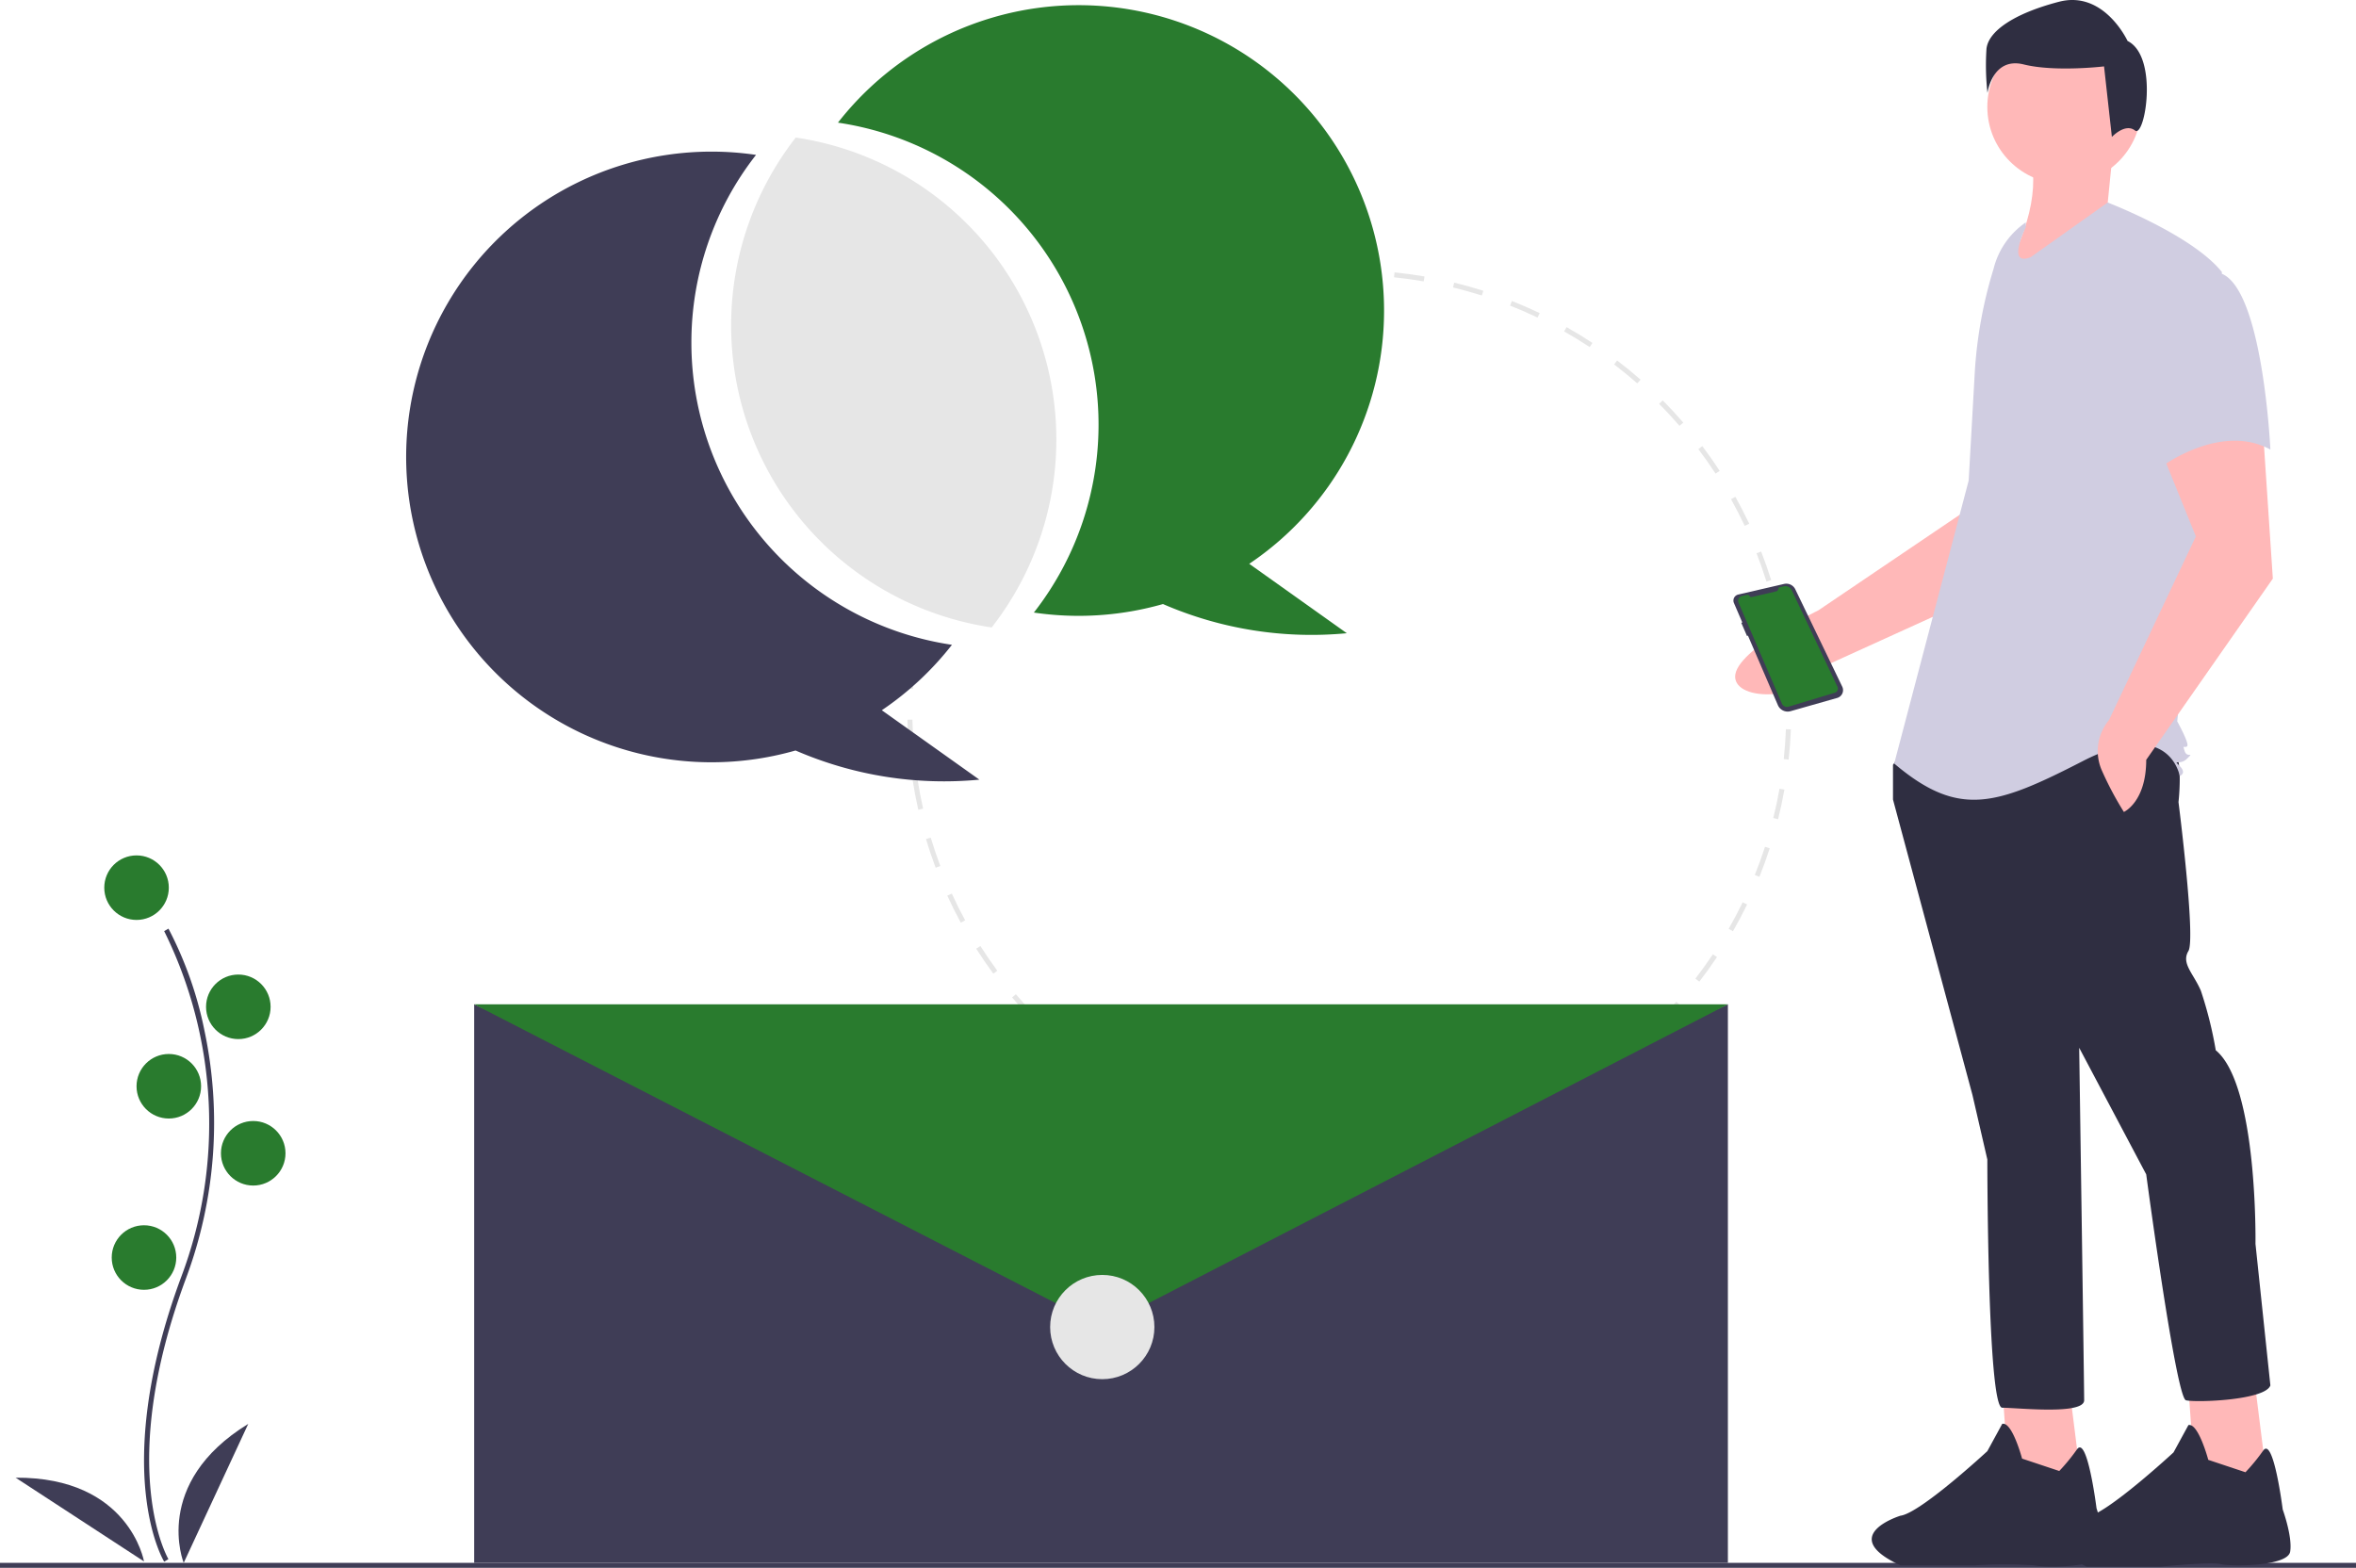 <svg xmlns="http://www.w3.org/2000/svg" width="265.084" height="176.421" viewBox="0 0 265.084 176.421"><defs><style>.a{fill:#e6e6e6;}.b{fill:#3f3d56;}.c{fill:#297b2e;}.d{fill:#ffb8b8;}.e{fill:#2f2e41;}.f{fill:#d0cde1;}</style></defs><g transform="translate(0 0)"><path class="a" d="M670.667,243.586c-.55-.018-1.111-.028-1.667-.028V243c.562,0,1.129.009,1.685.028Z" transform="translate(-517.184 -212.61)"/><path class="a" d="M540.74,343.1c-.751,0-1.508-.017-2.251-.05l.025-.558c1.112.05,2.251.062,3.37.036l.013.559Q541.32,343.1,540.74,343.1Zm4.558-.206-.051-.556c1.116-.1,2.241-.243,3.343-.42l.088.552c-1.114.179-2.252.322-3.38.425Zm-10.206-.111c-1.126-.127-2.26-.3-3.371-.5l.1-.549c1.1.2,2.219.367,3.332.493Zm16.93-.969-.126-.544c1.089-.253,2.184-.547,3.253-.874l.164.534c-1.082.331-2.189.629-3.291.884Zm-23.629-.259c-1.1-.28-2.2-.6-3.27-.957l.175-.53c1.063.351,2.151.669,3.234.946Zm30.142-1.734-.2-.522c1.044-.4,2.087-.842,3.1-1.312l.235.507c-1.024.476-2.078.922-3.134,1.327Zm-36.613-.405c-1.05-.43-2.1-.9-3.111-1.4l.247-.5c1,.494,2.038.96,3.076,1.385Zm42.784-2.462-.27-.489c.979-.54,1.952-1.121,2.891-1.726l.3.47C566.68,335.825,565.7,336.412,564.705,336.958Zm-48.9-.549c-.98-.569-1.952-1.179-2.888-1.813l.313-.463c.926.626,1.887,1.229,2.856,1.792Zm54.624-3.138-.334-.448c.9-.669,1.782-1.376,2.63-2.1l.364.424c-.858.736-1.753,1.452-2.66,2.128Zm-60.269-.681c-.891-.7-1.77-1.432-2.613-2.189l.373-.416c.833.747,1.7,1.475,2.584,2.164Zm65.439-3.752-.392-.4c.8-.785,1.579-1.606,2.321-2.443l.418.371c-.751.846-1.541,1.677-2.347,2.471Zm-70.51-.8c-.789-.812-1.56-1.66-2.291-2.523l.426-.361c.723.853,1.485,1.692,2.265,2.494Zm75.031-4.3-.442-.342c.683-.885,1.345-1.806,1.968-2.737l.464.31c-.629.942-1.3,1.873-1.99,2.768Zm-79.435-.9c-.671-.911-1.319-1.856-1.925-2.81l.471-.3c.6.943,1.24,1.878,1.9,2.779Zm83.222-4.771-.484-.278c.557-.972,1.087-1.975,1.576-2.982l.5.244c-.494,1.019-1.03,2.033-1.594,3.016ZM497.03,317.1c-.54-.993-1.052-2.018-1.523-3.045l.508-.232c.465,1.016.971,2.029,1.506,3.011Zm89.852-5.162-.518-.208c.418-1.039.806-2.106,1.151-3.172l.531.172c-.349,1.078-.741,2.157-1.164,3.208ZM494.2,310.916c-.4-1.059-.766-2.145-1.091-3.228l.535-.16c.321,1.071.684,2.145,1.079,3.192Zm94.786-5.46-.542-.135c.271-1.086.507-2.194.7-3.295l.55.1c-.2,1.113-.436,2.234-.71,3.333Zm-96.743-1.064c-.249-1.1-.464-2.229-.636-3.347l.552-.085c.171,1.105.383,2.219.629,3.31Zm97.933-5.642-.555-.06c.119-1.11.2-2.241.245-3.36l.558.022C590.378,296.484,590.295,297.627,590.174,298.75ZM491.2,297.661c-.1-1.125-.154-2.27-.174-3.4l.559-.01c.019,1.12.077,2.252.172,3.365Zm98.681-5.7c-.032-1.12-.1-2.251-.209-3.363l.556-.054c.109,1.124.18,2.268.212,3.4Zm-.647-6.7c-.184-1.105-.408-2.216-.667-3.3l.543-.129c.262,1.1.489,2.222.675,3.34Zm-1.56-6.551c-.333-1.067-.708-2.135-1.113-3.176l.52-.2c.41,1.053.789,2.133,1.126,3.212Zm-2.444-6.268c-.477-1.012-1-2.019-1.54-2.994l.488-.273c.551.986,1.075,2,1.558,3.028Zm-3.282-5.877c-.612-.938-1.263-1.866-1.935-2.757l.446-.336c.68.9,1.339,1.839,1.958,2.788Zm-4.055-5.376c-.733-.845-1.5-1.676-2.293-2.469l.4-.394c.8.8,1.578,1.642,2.319,2.5Zm-4.749-4.776c-.842-.739-1.72-1.457-2.608-2.135l.339-.444c.9.686,1.786,1.412,2.638,2.159Zm-5.356-4.087c-.936-.617-1.9-1.209-2.876-1.76l.275-.486c.984.557,1.962,1.155,2.909,1.78Zm-5.867-3.318c-1.011-.483-2.05-.937-3.091-1.349l.206-.519c1.052.417,2.1.876,3.126,1.364Zm-6.268-2.482c-1.066-.339-2.157-.645-3.244-.909l.132-.543c1.1.268,2.2.577,3.281.92Zm-6.543-1.593c-1.1-.189-2.225-.342-3.338-.455l.057-.556c1.126.115,2.262.27,3.376.46Z" transform="translate(-388.924 -213.273)"/><path class="a" d="M491.8,407.33l-.558-.029c.029-.563.068-1.129.116-1.681l.556.048C491.867,406.213,491.829,406.773,491.8,407.33Z" transform="translate(-389.079 -329.805)"/><path class="b" d="M332.061,467.438H191V404.589l70.531,31.7,70.531-31.7Z" transform="translate(-137.648 -291.575)"/><path class="c" d="M191,404.589H332.061L261.67,440.9Z" transform="translate(-137.648 -291.575)"/><circle class="a" cx="5.866" cy="5.866" r="5.866" transform="translate(118.156 143.461)"/><path class="b" d="M185.791,579.529c-.064-.1-1.576-2.629-2.1-7.869-.481-4.808-.172-12.913,4.031-24.217a48.837,48.837,0,0,0-1.935-38.868l.483-.28a42.894,42.894,0,0,1,4.047,11.465,50.017,50.017,0,0,1-2.072,27.879c-7.949,21.38-2.039,31.5-1.979,31.6Z" transform="translate(-167.315 -403.799)"/><circle class="c" cx="3.631" cy="3.631" r="3.631" transform="translate(11.732 96.254)"/><circle class="c" cx="3.631" cy="3.631" r="3.631" transform="translate(23.184 109.662)"/><circle class="c" cx="3.631" cy="3.631" r="3.631" transform="translate(15.363 118.6)"/><circle class="c" cx="3.631" cy="3.631" r="3.631" transform="translate(24.86 126.142)"/><circle class="c" cx="3.631" cy="3.631" r="3.631" transform="translate(12.57 137.874)"/><path class="b" d="M198,723.436s-3.631-8.939,7.263-15.642Z" transform="translate(-177.331 -547.574)"/><path class="b" d="M146.247,738.9s-1.653-9.505-14.444-9.424Z" transform="translate(-130.043 -563.198)"/><path class="b" d="M321.2,216.8a34.209,34.209,0,0,1,7.273-21.14,34.357,34.357,0,1,0,4.446,67.02,41.923,41.923,0,0,0,20.683,3.282l-10.977-7.811a34.549,34.549,0,0,0,7.891-7.363A34.364,34.364,0,0,1,321.2,216.8Z" transform="translate(-243.408 -178.231)"/><path class="c" d="M524.478,170.647a34.358,34.358,0,0,0-61.443-21.14,34.356,34.356,0,0,1,22.043,55.128,34.578,34.578,0,0,0,14.526-.958,41.924,41.924,0,0,0,20.683,3.282l-10.977-7.811A34.323,34.323,0,0,0,524.478,170.647Z" transform="translate(-368.752 -135.706)"/><path class="a" d="M427.272,189.614a34.361,34.361,0,0,0,22.043,55.128,34.356,34.356,0,0,0-22.043-55.128Z" transform="translate(-337.737 -174.137)"/><rect class="b" width="265.084" height="0.559" transform="translate(0 175.863)"/><path class="d" d="M854.355,294.753,852.7,305.781l-18.94,12.811s-9.958,4.772-9.331,7.737c.559,2.643,8.243,2.33,10.661-1.757l22.644-10.294,7.573-14.993Z" transform="translate(-629.175 -249.907)"/><path class="d" d="M806.5,558.589l.838,11.732,8.1-.559-1.4-11.173Z" transform="translate(-581.221 -402.558)"/><path class="e" d="M896.359,711.67s-1.117-4.19-2.235-3.911l-1.676,3.073s-7.542,6.983-9.777,7.263c0,0-7.263,2.235,0,5.587h8.38a52.854,52.854,0,0,1,6.7,0c1.117.279,7.542.279,7.821-1.4s-.838-5.028-.838-5.028-1.03-8.241-2.191-6.634a21.921,21.921,0,0,1-2,2.444Z" transform="translate(-668.845 -547.539)"/><path class="d" d="M881.5,559.089l.838,11.732,8.1-.559-1.4-11.173Z" transform="translate(-635.271 -402.919)"/><path class="e" d="M971.359,712.17s-1.117-4.19-2.235-3.911l-1.676,3.073s-7.542,6.983-9.777,7.263c0,0-7.262,2.235,0,5.587h8.38s5.587-.559,6.7-.279,7.542.279,7.821-1.4-.838-4.749-.838-4.749-1.03-8.241-2.191-6.634a21.922,21.922,0,0,1-2,2.445Z" transform="translate(-722.896 -547.899)"/><path class="e" d="M889.4,433.693l-1.4,1.955v3.911l8.939,33.24,1.676,7.263s0,27.933,1.676,27.933,9.218.838,9.218-.838-.559-39.665-.559-39.665l7.542,14.246s3.352,25.14,4.469,25.419,8.939,0,9.5-1.676l-1.676-15.922s.279-17.877-4.469-21.788a44.627,44.627,0,0,0-1.676-6.7c-.838-1.955-2.235-3.073-1.4-4.469s-1.117-16.76-1.117-16.76.559-4.749-.559-6.145S889.4,433.693,889.4,433.693Z" transform="translate(-675.011 -349.59)"/><circle class="d" cx="8.659" cy="8.659" r="8.659" transform="translate(223.603 3.377)"/><path class="d" d="M944.07,192.911l-.559,5.587,2.235,1.955-14.246,6.7c3.509-6,4.548-11.455,2.793-15.363Z" transform="translate(-706.36 -175.708)"/><path class="f" d="M903.3,218.587s-2.235,4.469.559,3.352l8.659-6.145s9.5,3.631,12.849,7.821l-2.793,29.609-2.235,20.95s1.4,2.514,1.117,2.793-.559-.279-.279.559,1.117,0,.279.838-1.676,0-.838.838,0,1.117,0,1.117-1.117-6.7-10.894-1.676-13.966,6.425-21.229.279l8.38-31.844.677-12.01a49.466,49.466,0,0,1,2.126-11.82,8.938,8.938,0,0,1,3.622-5.22Z" transform="translate(-675.371 -193.004)"/><path class="d" d="M977.24,308.97l4.19,10.335-9.776,20.67a5.422,5.422,0,0,0-.838,5.587,36.907,36.907,0,0,0,2.514,4.749s2.514-1.117,2.514-5.866l14.246-20.391-1.117-16.76Z" transform="translate(-734.363 -258.945)"/><path class="f" d="M986.157,243.646a10.676,10.676,0,0,0-2.235,10.056C985.6,259.847,987,264.6,987,264.6s6.7-5.028,12.29-1.955c0,0-.838-18.156-5.587-19.832S986.157,243.646,986.157,243.646Z" transform="translate(-743.839 -212.057)"/><path class="e" d="M941.334,138.813s-2.646-5.732-7.716-4.409-7.937,3.307-8.157,5.291a28.312,28.312,0,0,0,.11,4.961s.551-4.079,4.079-3.2,9.039.221,9.039.221l.882,7.937s1.5-1.6,2.606-.721S944.861,140.577,941.334,138.813Z" transform="translate(-701.953 -134.206)"/><path class="b" d="M824.26,370.56h0l5.156-1.194a1.125,1.125,0,0,1,1.267.607l5.281,10.951a.909.909,0,0,1-.57,1.27l-5.24,1.489a1.2,1.2,0,0,1-1.432-.68l-3.37-7.827-.1.057-.641-1.483.107-.055-.941-2.185a.693.693,0,0,1,.485-.95Z" transform="translate(-628.685 -303.658)"/><path class="c" d="M830.181,370.484l.6-.139a.778.778,0,0,1,.878.425l5.155,10.881a.482.482,0,0,1-.3.668l-5.2,1.57a.624.624,0,0,1-.754-.351l-4.877-11.351a.546.546,0,0,1,.379-.748l.571-.132a.258.258,0,0,1,.286.13h0a.228.228,0,0,0,.252.115l2.71-.628a.389.389,0,0,0,.3-.438Z" transform="translate(-630.071 -304.37)"/></g></svg>